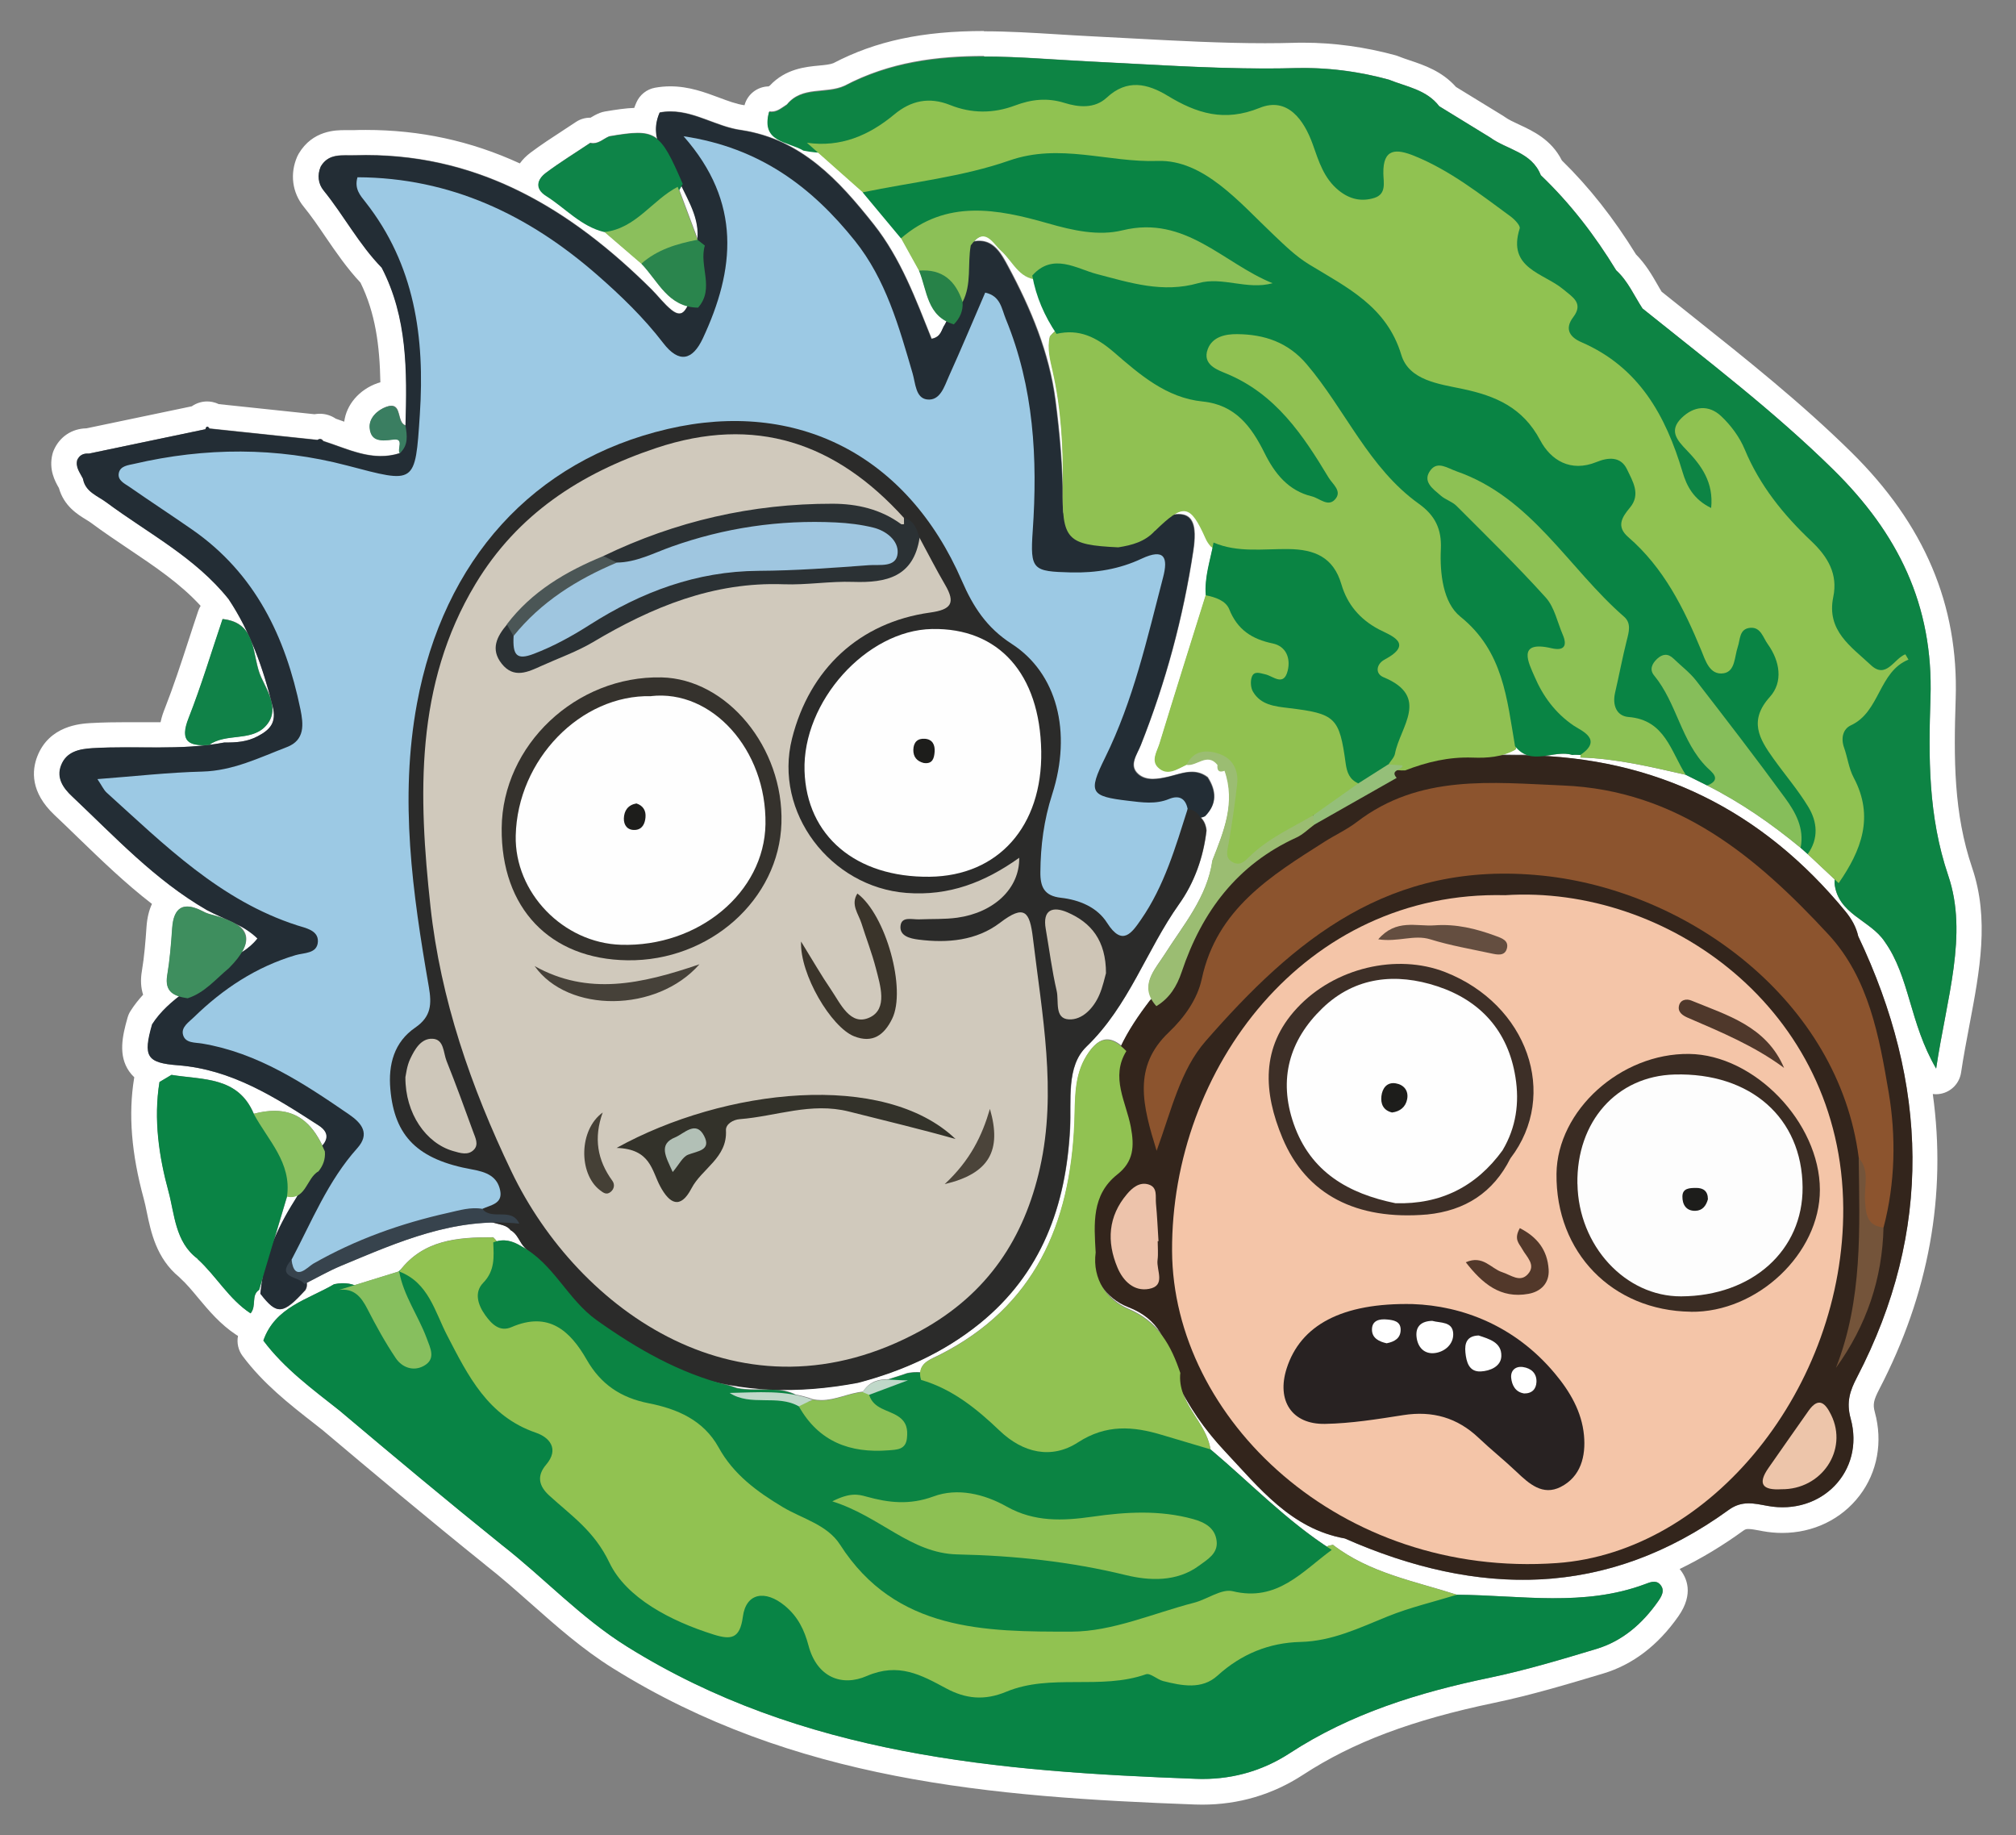 <?xml version="1.0" encoding="UTF-8"?><svg id="a" xmlns="http://www.w3.org/2000/svg" viewBox="0 0 302.95 275.74"><rect x="0" y="0" width="302.95" height="275.74" fill="#808080" stroke="none"/><defs><style>.b{fill:#33251c;}.b,.c,.d,.e,.f,.g,.h,.i,.j,.k,.l,.m,.n,.o,.p,.q,.r,.s,.t,.u,.v,.w,.x,.y,.z,.aa,.ab,.ac,.ad,.ae,.af,.ag,.ah,.ai,.aj,.ak,.al,.am,.an,.ao,.ap,.aq,.ar,.as,.at,.au,.av,.aw,.ax,.ay,.az,.ba,.bb,.bc,.bd,.be,.bf,.bg,.bh,.bi,.bj{stroke-width:0px;}.c{fill:#fefefe;}.d{fill:#464139;}.e{fill:#8dc154;}.f{fill:#9cc9e4;}.g{fill:#282222;}.h{fill:#9bbd72;}.i{fill:#8dc053;}.j{fill:#cec7ba;}.k{fill:#35322d;}.l{fill:#91c252;}.m{fill:#8cc055;}.n{fill:#87bf5e;}.o{fill:#edc5aa;}.p{fill:#33322a;}.q{fill:#088445;}.r{fill:#90c251;}.s{fill:#4b443a;}.t{fill:#4b5656;}.u{fill:#454036;}.v{fill:#4f382b;}.w{fill:#3a7e61;}.x{fill:#91c251;}.y{fill:#3a342a;}.z{fill:#108248;}.aa{fill:#0a8445;}.ab{fill:#fff;}.ac{fill:#644e40;}.ad{fill:#3d2f27;}.ae{fill:#8bc060;}.af{fill:#37434d;}.ag{fill:#b2c0b6;}.ah{fill:#52382a;}.ai{fill:#0a8443;}.aj{fill:#0b8443;}.ak{fill:#8bbf5c;}.al{fill:#278248;}.am{fill:#91c150;}.an{fill:#cec5b6;}.ao{fill:#edc3ab;}.ap{fill:#2a854d;}.aq{fill:#2b2b2a;}.ar{fill:#86be5a;}.as{fill:#74543a;}.at{fill:#0e8448;}.au{fill:#3e8e5e;}.av{fill:#232d35;}.aw{fill:#0d8444;}.ax{fill:#fdfdfd;}.ay{fill:#90c152;}.az{fill:#1d1d1b;}.ba{fill:#098444;}.bb{fill:#f4c5a8;}.bc{fill:#c0d8c9;}.bd{fill:#9fc6e0;}.be{fill:#8cc057;}.bf{fill:#3a2c23;}.bg{fill:#8c542e;}.bh{fill:#95bf79;}.bi{fill:#d0c9bc;}.bj{fill:#2b3134;}</style></defs><path class="ab" d="m147.87,8.48c5.26,0,10.56.48,15.81.74,8.82.43,17.62,1.06,26.45,1.06,1.48,0,2.97-.02,4.45-.06.42-.01.84-.02,1.26-.02,4.35,0,8.64.6,12.85,1.75,2.67,1.08,5.68,1.5,7.59,4,2.54,1.56,5.09,3.12,7.63,4.68,2.56,1.87,6.27,2.2,7.63,5.68,4.44,4.24,8.14,9.06,11.33,14.29,1.77,1.61,2.69,3.81,3.97,5.76,9.75,7.84,19.7,15.38,28.66,24.2,9.69,9.53,15.05,20.31,14.6,34.25-.29,8.89-.38,17.75,2.67,26.74,3.01,8.86-.25,18.39-1.82,28.99-4.02-6.88-3.96-13.78-7.74-19.08-2.14-3.24-7.07-4.1-7.53-8.78,0-.18.03-.36.04-.54-1.35-1.27-2.7-2.53-4.05-3.8,0,0,0,0,0,0,0,0,0,0,0,0-.36-.32-.73-.65-1.09-.97-4.36-3.6-8.98-6.81-14.04-9.36-1.07-.53-2.14-1.07-3.21-1.6,0,0,0,0,0,0-5.23-1.19-10.45-2.45-15.84-2.6,0,0,.02-.28.03-.38-.26-.01-.51-.03-.77-.03-.16,0-.31,0-.46.03-.44-.14-.89-.19-1.35-.19-.93,0-1.89.21-2.84.34,18.35,1.03,33.35,8.93,45.21,23.34.93,1.14,1.61,2.33,1.93,3.75,10.51,22.11,11.27,44.21-.19,66.25-1.05,2.01-1.64,3.72-.95,6.21,1.96,7.14-3.21,13.32-10.24,13.32-.73,0-1.48-.07-2.25-.21-.99-.18-1.92-.38-2.83-.38-.99,0-1.97.23-3,.98-10.02,7.27-20.36,10.51-30.94,10.51-8.76,0-17.69-2.22-26.74-6.21-8.09-1.45-12.86-7.61-17.99-13.06-2.42-2.57-4.56-5.45-6.27-8.59,1.07,2.86,3.6,5.16,4.07,8.26,5.81,4.89,11.12,10.39,17.49,14.61.07-.04.14-.08.21-.13.23-.05.46-.1.69-.15,5.51,4.25,12.25,5.45,18.65,7.51,4.86.03,9.75.52,14.62.52,4.6,0,9.17-.44,13.68-2.13.42-.16.88-.35,1.32-.35.32,0,.63.1.9.4.81.89.22,1.8-.3,2.56-2.34,3.33-5.32,5.94-9.24,7.13-5.31,1.6-10.64,3.2-16.06,4.33-10.64,2.21-20.88,5.36-30.06,11.35-3.99,2.6-8.43,3.86-13.07,3.86-.32,0-.64,0-.96-.02-29.79-1.1-59.28-3.49-85.56-19.88-6.93-4.32-12.42-10.29-18.78-15.25-8.23-6.62-16.33-13.39-24.41-20.2-4.07-3.22-8.28-6.29-11.44-10.51,1.76-5.06,6.69-6.15,10.63-8.47.48-.1.93-.15,1.35-.15.63,0,1.2.11,1.72.3,2.22-.69,4.44-1.37,6.65-2.06.05-.05.1-.09.15-.13,3.54-4.61,8.61-5.01,13.82-5.01.07,0,.14,0,.21,0,.21.2.39.41.54.61.34-.09.67-.14,1-.14.94,0,1.83.35,2.69.88.25.13.49.28.73.43-.07-.07-.13-.14-.2-.21-.82-.79-1.06-2.05-2.14-2.62-.58-.8-1.72-.85-2.67-1.16-8.08.18-15.43,3.42-22.81,6.5-1.76.73-3.43,1.68-5.14,2.55.06.35.03.72-.19,1.09-1.77,1.95-2.86,2.89-3.85,2.89-.9,0-1.72-.79-2.91-2.32.08-.9.22-1.78.39-2.64-.2.68-.41,1.36-.61,2.04-1.25.83-.34,2.39-1.28,3.53-3.26-2.13-5.15-5.6-7.95-8.15h0s-.05-.08-.05-.08c-3.34-2.49-3.42-6.72-4.33-10.06-1.43-5.23-2.27-10.87-1.36-16.47.6-.36,1.2-.71,1.8-1.07,4.68.77,9.99.21,12.37,5.85,1.12-.29,2.15-.44,3.1-.44,3.22,0,5.53,1.69,7.22,5.24.95-1.07.9-2.11-.56-3.05-6.53-4.22-13.05-8.41-21.15-9.03-4.7-.36-5.24-1.33-3.86-6.15,1.07-1.68,2.51-3,4.05-4.21-1.3-.4-2.14-1.2-1.8-3.18.39-2.32.58-4.69.74-7.04.15-2.2.9-3.28,2.26-3.28.63,0,1.39.23,2.28.68.55.33,1.15.48,1.76.64.63.17,1.2.35,1.71.55-.95-.43-1.91-.85-2.82-1.35-7.76-4.49-13.81-11.02-20.23-17.08-1.26-1.18-2.38-2.71-1.63-4.64.81-2.09,2.77-2.46,4.7-2.58,1.69-.1,3.38-.13,5.08-.13,1.5,0,3,.02,4.49.02,3.43,0,6.85-.1,10.25-.74.13,0,.26,0,.38,0,1.6,0,3.16-.15,4.66-.95,1.88-1,2.83-2.06,2.23-4.48-.83-3.32-1.84-6.55-3.16-9.64.57,1.7.7,3.7,1.41,5.24,1.01,2.2,2.93,5.07.58,7.45-2.19,2.21-5.87.92-8.4,2.73-.3.02-.59.03-.85.03-2.44,0-3.46-.91-2.22-4.06,1.92-4.88,3.43-9.92,5.11-14.89,2.02.22,3.13,1.08,3.81,2.23-.83-1.79-1.78-3.53-2.89-5.21-5-6.27-12.09-9.88-18.37-14.54-1.35-1-3.16-1.56-3.51-3.55-.43-.88-1.14-1.68-.87-2.79.31-.7.84-.99,1.54-.99.07,0,.15,0,.23,0,5.84-1.22,11.67-2.44,17.51-3.66.06-.25.15-.39.26-.39.09,0,.2.09.33.27,5.4.57,10.8,1.14,16.21,1.71.14-.09.27-.14.39-.14.18,0,.34.1.49.31,2.86.91,5.64,2.26,8.64,2.26.93,0,1.87-.13,2.85-.44-.4-.62.59-2.07-.67-2.07-.08,0-.16,0-.25.02-.51.06-1.01.12-1.47.12-1.11,0-1.99-.35-2.13-1.86-.14-1.5,1.18-2.7,2.5-3.17.3-.11.55-.15.75-.15,1.53,0,.85,2.55,2.14,2.95.23-8.12.31-16.22-3.58-23.72-3.41-3.49-5.68-7.84-8.73-11.6-.81-.99-.98-2.31-.43-3.59.9-1.53,2.27-1.68,3.67-1.68.34,0,.68,0,1.02,0,.14,0,.28,0,.42,0,.57-.02,1.13-.03,1.68-.03,17.35,0,30.95,8.29,42.92,20.19,1.01,1.01,1.86,2.17,2.98,3.07.48.39.86.54,1.18.54.58,0,.92-.53,1.24-1.11-3.32-.83-4.73-4.13-6.94-6.4,0,0,0,0,0,0,0,0,0,0,0,0-1.85-1.58-3.7-3.17-5.54-4.76,0,0,0,0,0,0-3.51-.84-5.85-3.59-8.75-5.42-1.7-1.07-1.41-2.43-.04-3.46,2.14-1.6,4.43-3,6.65-4.49.15.04.3.05.44.05.93,0,1.61-.72,2.43-1.04,1.77-.3,3.14-.5,4.24-.5,1.25,0,2.17.25,2.97.9-.3-1.21-.28-2.51.36-3.98.55-.1,1.09-.15,1.62-.15,3.77,0,7.03,2.34,10.7,2.81,8.98,1.39,14.6,7.54,19.84,14.15,4.06,5.13,6.32,11.25,8.7,17.19,1.51-.28,1.48-1.46,2.02-2.18.08-.15.15-.31.23-.47-2.95-1.52-3.01-4.91-4.13-7.62-.9-1.62-1.79-3.23-2.69-4.85,0,0,0,0,0,0,0,0,0,0,0,0-1.92-2.3-3.84-4.6-5.76-6.91,0,0,0,0,0,0,0,0,0,0,0,0-2.27-2.01-4.54-4.03-6.81-6.04-.69-.05-1.39-.13-2.11-.28-2.34-1.39-6.45-1.21-5.16-5.81.12.02.24.03.35.03.91,0,1.58-.62,2.31-1.08,2.28-2.81,5.88-1.53,8.66-2.81,6.77-3.56,13.84-4.45,20.99-4.45m-43.08,27.5c.29-2.95-1.13-5.42-2.38-7.99-.12.21-.24.42-.37.62.92,2.46,1.84,4.91,2.76,7.37m41.55.32c.28-.05.54-.07.78-.07,2.31,0,3.41,2.09,4.37,3.88,3.39,6.3,6.16,12.93,7.09,20.04.65,4.99,1.1,10.06,1.11,15.13.01,4.99.02,6.55,2.34,6.55.35,0,.76-.04,1.22-.1-3.26-.77-3.63-2.71-3.55-8.49.08-5.88-.22-11.73-1.53-17.49-.39-1.7-.83-3.4-.42-5.17.26-.31.52-.56.78-.79-1.58-2.42-2.72-5.03-3.29-7.88-2.25-.46-3.19-2.78-4.78-4.21-.86-.77-1.66-2.18-2.72-2.18-.42,0-.87.22-1.39.78m30.01,41.05c.26-.04.51-.06.73-.06,2.15,0,2.78,1.72,2.21,5.48-1.52,10.04-4.15,19.79-7.9,29.24-.55,1.39-1.86,3.05-.36,4.34.61.53,1.37.72,2.18.72.75,0,1.55-.16,2.34-.34,1.14-.27,2.33-.72,3.52-.72.8,0,1.6.21,2.38.81,1.31,2.04,1.43,4.01-.39,5.84-.22.1-.44.17-.66.21.54.54.79,1.21.86,1.96-.46,4.02-1.83,7.84-4.12,11.05-4.92,6.93-7.53,15.26-13.91,21.4-3.09,2.98-2.25,8.07-2.47,12.31-.6,11.61-4.27,21.77-13.59,29.3-5.4,4.36-11.59,7.14-18.27,8.89-3.75.71-7.38,1.07-10.89,1.07-.57,0-1.15,0-1.71-.03,1.1.06,2.17.25,3.19.76.87.17,1.73.39,2.59.7-.19.1-.39.19-.58.29.22-.05.42-.12.58-.29.43.1.86.14,1.28.14,2.15,0,4.14-1.07,6.25-1.27,0,0,0,0,0,0,1.03-1.58,2.39-1.87,3.83-1.87.93-.32,1.89-.58,2.81-.92.47-.1.94-.15,1.41-.15.2,0,.4,0,.6.02.1-1.53,1.69-2.02,2.87-2.62,14.33-7.26,19.67-19.71,20.29-34.91.14-3.47-.11-7,1.85-10.11,1-1.58,1.98-2.36,3.04-2.36.67,0,1.37.31,2.13.92,1.16-2.45,2.69-4.67,4.32-6.82.09-.08.16-.17.25-.25-1.37-2.52.65-4.6,1.92-6.6,2.87-4.52,6.44-8.64,7.23-14.2,1.71-4.35,3.53-8.68,1.84-13.5-.21.08-.38.12-.53.12-.46,0-.59-.38-.53-1-.48-.6-.97-.8-1.45-.8-.97,0-1.95.81-2.92.81-.08,0-.17,0-.25-.02,0,0,0,0,0,0,0,0,0,0,0,0-.91.42-1.87,1.05-2.81,1.05-.5,0-1-.18-1.49-.65-1.07-1.04-.14-2.41.21-3.54,2.28-7.46,4.62-14.89,6.95-22.33-.21-2.46.53-4.77,1.01-7.13-.09-.07-.18-.13-.27-.21-.31-.34-.57-.73-.76-1.15-1.25-2.81-2.11-4.15-3.3-4.15-.45,0-.94.19-1.51.56m52.04,36.11c.23,0,.45,0,.68,0,.17,0,.34.02.51.02-.62-.2-1.21-.57-1.77-1.22-.03.12-.06.24-.1.37-.66.37-1.35.63-2.05.81.91.01,1.82.03,2.72.03m-192.09,29.66c.86-.54,1.68-1.18,2.39-2.1-1.03-1-2.22-1.7-3.44-2.3,1.85,1.09,2.19,2.52,1.05,4.4m7.41,36.72c-.19,0-.39-.02-.6-.06-.67,2.24-1.34,4.48-2.01,6.72.86-2.11,1.93-4.14,3.18-6.11.17-.26.32-.53.47-.8-.29.16-.63.25-1.03.25m130.81,20.69c-1.01-1.78-2.56-3.21-5.04-4.16-1.59-.61-2.84-1.66-3.81-2.97.89,1.48,2.24,2.61,3.77,3.26,2.26.96,3.86,2.28,5.07,3.86m-61.16,8.28c.63,0,1.26-.02,1.89-.02.13,0,.26,0,.39,0-2.41-.11-4.76-.41-7.04-.88.25.07.5.15.76.22.44.15.88.3,1.32.45.87.19,1.77.23,2.68.23M147.87,4.66c-9.25,0-16.24,1.49-22.64,4.83-.49.2-1.3.28-2.15.36-2.03.19-5.03.48-7.39,3-.02.01-.04.03-.06.04-.04.03-.09.06-.13.09-1.66.03-3.15,1.14-3.61,2.79,0,.01,0,.03-.01.04-1.18-.16-2.47-.64-3.83-1.15-2.12-.79-4.52-1.69-7.31-1.69-.78,0-1.56.07-2.32.21-1.24.23-2.28,1.06-2.79,2.22-.12.27-.22.54-.32.81-1.23.04-2.63.24-4.4.54-.26.04-.52.12-.77.21-.58.23-1.05.51-1.4.72-.02,0-.05,0-.07,0-.75,0-1.49.22-2.12.64-.65.43-1.31.86-1.96,1.29-1.6,1.04-3.26,2.12-4.86,3.32-.65.49-1.19,1.03-1.61,1.62-7.4-3.4-15.03-5.03-23.15-5.03-.6,0-1.2,0-1.8.03-.1,0-.2,0-.31,0-.15,0-.31,0-.46,0-.19,0-.37,0-.56,0-1.33,0-4.86,0-6.96,3.55-.08.14-.15.28-.22.43-1.12,2.58-.75,5.39.97,7.51,1.15,1.41,2.19,2.93,3.29,4.55,1.58,2.31,3.21,4.69,5.25,6.87,2.25,4.58,2.89,9.46,2.99,14.97-.14.04-.28.08-.42.13-2.78.98-4.69,3.25-5.01,5.79-.42-.15-.84-.3-1.27-.45-.71-.48-1.54-.74-2.41-.74-.27,0-.53.03-.8.07l-14.39-1.52c-.68-.33-1.31-.4-1.74-.4-.72,0-1.56.21-2.3.73l-15.83,3.31c-2.19.04-4.02,1.26-4.9,3.27-.09.2-.16.4-.21.61-.58,2.35.41,4.09.94,5.03,0,.01.02.03.03.04.75,2.72,2.82,3.99,4.1,4.77.28.17.55.34.74.48,1.84,1.37,3.74,2.64,5.58,3.88,4.01,2.69,7.83,5.25,10.88,8.59-.14.24-.27.49-.36.77-.51,1.5-1,3.01-1.49,4.52-1.1,3.38-2.25,6.88-3.55,10.19-.16.4-.44,1.12-.62,2-.23,0-.46,0-.7,0-.74,0-1.48,0-2.22,0-.76,0-1.51,0-2.27,0-1.45,0-3.36.02-5.31.13-1.54.09-6.22.38-8.02,5-.83,2.13-1.05,5.38,2.57,8.8,1.18,1.11,2.35,2.24,3.51,3.37,3.53,3.41,7.13,6.9,11.15,10-.42.89-.72,2.02-.82,3.44-.15,2.17-.33,4.48-.7,6.67-.22,1.3-.15,2.49.19,3.53-.66.72-1.31,1.52-1.89,2.44-.2.31-.35.65-.45,1.01-.79,2.77-1.42,5.67.24,8.06.23.33.49.63.77.89,0,.04-.02.08-.02.13-.89,5.41-.41,11.33,1.44,18.1.17.62.32,1.32.47,2.07.61,2.93,1.43,6.91,4.85,9.71.06.06.11.11.17.17.94.85,1.81,1.9,2.73,3.01,1.54,1.84,3.28,3.93,5.7,5.52.08.05.17.1.25.15-.21,1.05.04,2.15.69,3.02,3.1,4.15,6.99,7.2,10.76,10.14.44.35.88.69,1.32,1.04,7.16,6.04,15.66,13.17,24.43,20.22.01.01.03.02.04.04,2.31,1.8,4.48,3.73,6.78,5.76,3.81,3.37,7.74,6.86,12.33,9.72,27.12,16.91,56.84,19.33,87.44,20.46.37.01.73.02,1.1.02,5.5,0,10.59-1.51,15.15-4.48,7.52-4.91,16.39-8.24,28.76-10.82,5.6-1.17,11.08-2.82,16.39-4.41,4.41-1.33,8.2-4.22,11.26-8.59,2.38-3.4,1.24-5.84.19-7.1,3.26-1.58,6.45-3.5,9.55-5.75.3-.22.47-.26.77-.26.44,0,1.04.11,1.74.24l.41.08c.98.18,1.97.27,2.94.27,4.67,0,8.91-2.05,11.63-5.62,2.68-3.51,3.51-8.07,2.29-12.52-.32-1.16-.19-1.8.66-3.44,7.46-14.34,10.15-29.19,8.05-44.36.16.02.31.03.47.03.24,0,.48-.02.73-.07,1.59-.31,2.81-1.58,3.05-3.19.36-2.42.82-4.82,1.26-7.15,1.55-8.17,3.02-15.9.4-23.62-2.78-8.19-2.77-16.34-2.47-25.39.45-14.09-4.69-26.22-15.74-37.09-7.48-7.36-15.7-13.9-23.65-20.23-1.6-1.27-3.2-2.55-4.8-3.83-.22-.35-.43-.72-.65-1.11-.83-1.44-1.77-3.05-3.2-4.49-3.37-5.46-7.02-10.09-11.14-14.12-1.58-3.14-4.36-4.43-6.43-5.39-.82-.38-1.59-.74-2.13-1.13-.08-.06-.17-.12-.25-.17l-4.9-3-2.2-1.35c-2.11-2.37-4.78-3.27-6.96-4-.62-.21-1.2-.4-1.73-.62-.14-.06-.28-.1-.42-.14-4.58-1.25-9.24-1.89-13.86-1.89-.45,0-.91,0-1.36.02-1.39.04-2.86.06-4.35.06-6.57,0-13.28-.36-19.78-.71-2.16-.12-4.33-.23-6.49-.34-1.65-.08-3.35-.19-5-.29-3.59-.22-7.3-.45-11-.45h0Z"/><path class="aw" d="m246.84,46.36c9.75,7.84,19.7,15.38,28.66,24.2,9.69,9.53,15.05,20.31,14.6,34.25-.29,8.89-.38,17.75,2.67,26.74,3.01,8.86-.25,18.39-1.82,28.99-4.02-6.88-3.96-13.78-7.74-19.08-2.14-3.24-7.07-4.1-7.53-8.78.02-1.3.38-2.55.99-3.64,2.2-3.91,2.18-7.84.39-11.87-1.84-4.13-2.04-7.93,2.06-11.03,1.62-1.22,1.58-3.78,3.22-4.91.93.16.11-.89.38-.31.11.23-.03.29-.42.2-4.6-1.12-8.09-4.88-8.14-9.76-.05-4.31-1.6-7.52-4.62-10.47-3.41-3.33-6.18-7.23-8.19-11.61-.6-1.3-1.28-2.56-2.2-3.66-1.03-1.23-2.27-2.77-3.95-1.75-2.18,1.31-.26,2.75.47,3.96.99,1.63,2.1,3.2,2.53,5.09.32,1.42.51,3.04-1.02,3.8-1.31.66-2.4-.41-3.31-1.3-1.64-1.6-2.56-3.67-3.19-5.78-2.14-7.15-5.91-12.93-12.79-16.37-1.43-.72-3.01-1.95-2.9-3.54.32-4.35-2.55-6.14-5.58-7.99-1.25-.77-2.24-1.84-2.46-3.35-1.25-8.52-9.03-9.71-14.8-13.1-1.28-.75-2.17.31-2.8,1.69-2.39,5.22-6.55,5.68-10.44,1.32-1.41-1.58-2.08-3.53-2.88-5.43-2.02-4.81-3.76-5.82-8.86-4.47-3.83,1.01-7.17.4-10.44-1.65-3.29-2.07-6.7-2.9-10.24-.5-.39.26-.89.54-1.32.5-7.11-.66-14.13,2.15-21.16.85-3.9-.72-7.14-.51-10.28,1.9-3.84,2.95-8.17,4.11-13,3.13-2.34-1.39-6.45-1.21-5.16-5.81,1.1.19,1.84-.53,2.66-1.05,2.28-2.81,5.88-1.53,8.66-2.81,11.76-6.18,24.41-4.32,36.79-3.72,10.3.5,20.58,1.27,30.9,1,4.78-.13,9.49.47,14.11,1.73,2.67,1.08,5.68,1.5,7.59,4,2.54,1.56,5.09,3.12,7.63,4.68,2.56,1.87,6.27,2.2,7.63,5.68,4.44,4.24,8.14,9.06,11.33,14.29,1.77,1.61,2.69,3.81,3.97,5.76Z"/><path class="av" d="m31.48,64.4c5.4.57,10.8,1.14,16.21,1.71.35-.23.64-.17.88.17,3.74,1.19,7.36,3.14,11.49,1.82,1.2-1.2-.25-2.95.87-4.16.23-8.12.31-16.22-3.58-23.72-3.41-3.49-5.68-7.84-8.73-11.6-.81-.99-.98-2.31-.43-3.59,1.21-2.05,3.25-1.62,5.11-1.68,18.16-.55,32.25,7.89,44.61,20.16,1.01,1.01,1.86,2.17,2.98,3.07,1.69,1.35,2.14-.12,2.75-1.19.9-2.71.41-5.59.97-8.34.89-3.71-1.08-6.62-2.53-9.75-1.52-3.27-4.83-6.12-2.96-10.38,4.48-.84,8.13,2.12,12.31,2.66,8.98,1.39,14.6,7.54,19.84,14.15,4.06,5.13,6.32,11.25,8.7,17.19,1.51-.28,1.48-1.46,2.02-2.18.77-1.42,1.25-2.94,1.61-4.5,1.14-2.48-.02-5.58,2.09-7.79,3.33-1.02,4.65,1.53,5.79,3.65,3.39,6.3,6.16,12.93,7.09,20.04.65,4.99,1.1,10.06,1.11,15.13q.02,7.26,7.15,5.77c2.31-.56,4.52-1.37,6.48-2.78,5.13-2.11,6.8-.93,5.98,4.51-1.52,10.04-4.15,19.79-7.9,29.24-.55,1.39-1.86,3.05-.36,4.34,1.18,1.02,2.87.76,4.52.37,1.9-.45,3.96-1.42,5.9.09,1.31,2.04,1.43,4.01-.39,5.84-1.03.49-2.03.19-3.03-.12-2.89-1.25-5.98-.17-8.95-.8-5.47-1.15-6.91-3.33-4.5-8.36,3.68-7.66,5.74-15.79,7.94-23.91.81-3,.24-4.32-3.15-3.08-2.85,1.04-5.83,1.53-8.89,1.38-4.7-.23-6.3-1.67-6.56-6.33-.26-4.76,0-9.53-.11-14.29-.18-6.87-2.35-13.22-4.9-20.45-2.21,3.58-3.09,6.63-4.5,9.42-1.14,2.25-2.21,5.05-5.26,4.76-2.67-.25-2.98-3.07-3.59-5.11-2.8-9.4-6.55-18.16-14.2-24.85-4.17-3.64-8.82-6.1-15.1-8.15,6.48,9.19,5.29,18.04,1.43,26.77-2.85,6.43-5.85,6.76-10.45,1.52-7.64-8.7-16.23-16.08-27.35-20.02-4.2-1.49-8.48-2.52-12.98-2.52-.78,1.84.55,2.84,1.27,3.93,4.38,6.73,6.42,14.09,6.3,22.09-.06,3.97.2,7.95-.15,11.9-.54,6.13-2.99,7.9-8.92,6-9.27-2.97-18.76-2.94-28.29-2.62-2.01.07-4.12.19-6.05,1.85,2.44,3.05,5.76,4.91,8.84,6.94,9.7,6.42,14.12,16.04,16.52,26.85,1.09,4.92-.21,6.87-4.75,9.05-7.24,3.48-15.11,3.2-23.54,4.06,7.01,6.19,12.84,13.02,21.35,16.5,1.91.78,3.83,1.54,5.61,2.61,1.51.91,3.13,1.86,3.07,3.9-.07,2.11-1.82,2.82-3.46,3.47-3.86,1.52-7.58,3.28-10.89,5.81-1.24.95-3.17,1.82-3.03,3.42.16,1.88,2.44,1.71,3.85,2.08,6.27,1.65,11.65,5,16.86,8.65,4.52,3.17,5.08,5.6,1.96,9.95-3.18,4.43-5.29,9.4-7.93,14.09-1.29,1.68,1.32,3.09.35,4.76-3.39,3.72-4.26,3.79-6.76.57.45-5.13,2.41-9.69,5.14-14,.92-1.46,1.64-3.05,2.1-4.74.39-1.13.96-2.16,1.67-3.12,1.33-1.21,1.46-2.39-.17-3.44-6.53-4.22-13.05-8.41-21.15-9.03-4.7-.36-5.24-1.33-3.86-6.15,1.26-1.96,2.99-3.45,4.84-4.82,2.14-1.54,4.01-3.45,6.36-4.71,1.61-.89,3.31-1.67,4.63-3.36-2.21-2.14-5.1-2.92-7.65-4.3-7.76-4.49-13.81-11.02-20.23-17.08-1.26-1.18-2.38-2.71-1.63-4.64.81-2.09,2.77-2.46,4.7-2.58,6.6-.4,13.26.4,19.82-.85,1.74.02,3.42-.08,5.05-.95,1.88-1,2.83-2.06,2.23-4.48-1.43-5.72-3.34-11.18-6.63-16.11-5-6.27-12.09-9.88-18.37-14.54-1.35-1-3.16-1.56-3.51-3.55-.43-.88-1.14-1.68-.87-2.79.34-.77.96-1.05,1.76-.98,5.84-1.22,11.67-2.44,17.51-3.66.12-.46.31-.52.59-.11Z"/><path class="at" d="m90.82,34.87c-3.51-.84-5.85-3.59-8.76-5.42-1.7-1.07-1.41-2.43-.04-3.46,2.14-1.6,4.43-3,6.65-4.49,1.17.28,1.93-.61,2.87-.99,7.03-1.19,7.64-.8,11.06,7.13-2.76,5.02-7.36,7.84-11.79,7.22Z"/><path class="q" d="m218.93,239.59c9.46.06,19.02,1.87,28.29-1.6.72-.27,1.59-.65,2.23.05.81.89.22,1.8-.3,2.56-2.34,3.33-5.32,5.94-9.24,7.13-5.31,1.6-10.64,3.2-16.06,4.33-10.64,2.21-20.88,5.36-30.06,11.35-4.27,2.78-9.04,4.03-14.03,3.84-29.79-1.1-59.28-3.49-85.56-19.88-6.93-4.32-12.42-10.29-18.78-15.25-8.23-6.62-16.33-13.39-24.41-20.2-4.07-3.22-8.28-6.29-11.44-10.51,1.76-5.06,6.69-6.15,10.63-8.47,3.37-.7,5.21,1.16,6.7,3.86,1.31,2.37,1.95,5.34,5.3,6.71,1.07-4.66-3.84-7.74-2.65-12.04.24-.42.58-.7,1.03-.87,2.77-.19,3.78,1.98,4.96,3.8,1.73,2.66,2.99,5.59,4.45,8.4,2.24,4.3,5.07,8.01,9.54,10.27,3.1,1.56,4.95,3.86,4.06,7.67-.64,2.71,1.33,4.1,3.23,5.26,2.52,1.54,3.79,3.65,5.17,6.32,3.09,5.96,8.95,9.15,15.12,11.47,1.61.61,2.44-.68,3.34-1.94,3.26-4.53,6.29-4.53,9.85-.2,1.23,1.49,2.02,3.23,2.71,5,1.34,3.43,3.95,4.63,7.23,3.5,4.14-1.41,7.75-.58,11.35,1.48,3.22,1.84,6.56,2.28,9.97.41.42-.23.9-.56,1.32-.5,7.33,1.13,14.54-2.51,21.85-.6,3.32.87,6.25.43,8.97-1.66,2.84-2.19,6.08-3.4,9.63-3.72,5.44-.49,10.54-2.15,15.48-4.38,3.23-1.46,6.58-2.06,10.1-1.57Z"/><path class="x" d="m218.93,239.59c-3.48,1.07-7.05,1.9-10.41,3.26-4.26,1.72-8.34,3.72-13.1,3.83-4.7.12-8.87,1.8-12.46,5.06-2.36,2.14-5.35,1.52-8.16.82-.91-.23-1.94-1.25-2.6-1.02-6.84,2.4-14.3-.15-20.98,2.62-3.29,1.37-6.11,1.07-9.05-.51-3.74-2.01-7.14-3.92-11.92-1.85-3.74,1.63-7.49.21-8.76-4.6-.61-2.29-1.57-4.33-3.58-5.98-2.89-2.37-5.8-1.95-6.28,1.68-.44,3.32-1.78,3.49-4.42,2.66-6.4-2.01-13.09-5.48-15.63-10.79-2.3-4.81-5.75-7.06-9.09-10.13-1.48-1.37-1.88-2.88-.43-4.58,2.05-2.4.47-4.13-1.52-4.81-7.23-2.48-10.19-8.53-13.37-14.67-1.82-3.52-2.78-7.89-7.17-9.55,3.59-4.78,8.79-5.13,14.12-5.12,2.15,2.04,1.21,4.3.55,6.6-1.13,3.93-.37,5.22,3.59,4.88,5.13-.43,8.56,1.8,11.07,5.87,2.04,3.32,4.91,5.22,8.66,6.14,5.27,1.29,9.66,3.92,12.41,8.85.77,1.39,1.8,2.81,3.18,3.49,9.35,4.62,15.81,13.04,24.49,18.53,2.91,1.84,5.98,2.5,9.39,2.83,12.08,1.17,23.49-1.62,35.09-4.45,6.07-1.48,11.86-2.96,17.07-6.4.23-.05.46-.1.69-.15,5.51,4.25,12.25,5.45,18.65,7.51Z"/><path class="b" d="m279.25,140.67c10.51,22.11,11.27,44.21-.19,66.25-1.05,2.01-1.64,3.72-.95,6.21,2.16,7.88-4.37,14.6-12.49,13.11-2.06-.38-3.85-.84-5.84.6-18.32,13.28-37.69,13.11-57.69,4.29-8.09-1.45-12.86-7.61-17.99-13.06-3.01-3.2-5.59-6.87-7.46-10.94-.21-.42-.36-.85-.49-1.3-.61-4.27-2.03-7.69-6.65-9.46-3.35-1.29-5.26-4.47-5.96-8.13-.97-4.22-.59-8.26,2.37-11.57,2.78-3.1,2.86-6.43,1.8-10.11-.89-3.09-1.37-6.19.59-9.11,1.18-2.56,2.77-4.87,4.47-7.1,2.64-2.45,4.15-5.65,5.28-8.91,2.19-6.3,6.09-10.91,11.94-14.11,2.47-1.35,4.79-3.06,7.05-4.8,4.46-2.33,8.66-5.15,13.35-7.05,6.01-2.7,12.4-1.97,18.69-2.02,19.74.29,35.74,8.26,48.24,23.46.93,1.14,1.61,2.33,1.93,3.75Z"/><path class="w" d="m60.93,63.94c.26,1.5.46,2.99-.87,4.16-.43-.65.71-2.25-.92-2.05-1.74.21-3.4.4-3.6-1.74-.14-1.5,1.18-2.7,2.5-3.17,2.5-.88,1.43,2.34,2.89,2.79Z"/><path class="r" d="m276.29,132.67c-1.54-1.44-3.08-2.89-4.62-4.33.4-5.18-2.54-9.05-5.48-12.68-3.02-3.72-4.22-7.26-1.81-11.71,1.18-2.18,1.31-4.49-.59-6.43-.39.09-.57.08-.67.16-1.67,1.45-1.55,5.04-4.81,4.46-2.83-.51-3.84-3.16-4.8-5.48-2.15-5.18-4.82-9.98-8.88-13.93-2-1.94-2.48-4.09-1.52-6.9,1.23-3.6.22-5.01-3.32-4.67-4.73.46-8.02-1.53-10.4-5.24-2.04-3.17-4.83-4.87-8.45-5.57-6.21-1.2-11.41-3.72-13.69-10.29-.62-1.8-2.14-3.25-3.81-4.15-8.3-4.46-14.68-11.44-22.22-16.88-3.67-2.65-7.36-4.24-11.92-3.36-1.08.21-2.27.32-3.31.02-8.93-2.56-17.18.98-25.59,2.87-3.6.81-7.11,1.61-10.74.34-2.8-2.48-5.6-4.97-8.4-7.45,5.07.72,9.3-1.08,13.12-4.25,2.5-2.08,5.23-2.69,8.4-1.42,3.19,1.28,6.48,1.3,9.75.07,2.42-.91,4.81-1.21,7.43-.39,2.08.65,4.52.91,6.35-.79,3.04-2.84,6.13-2.12,9.16-.28,4.37,2.65,8.51,3.97,13.82,1.82,4.17-1.69,6.66,1.77,7.99,5.5.91,2.56,1.66,5.1,3.92,6.92,1.65,1.33,3.43,1.7,5.34,1.1,1.84-.59,1.36-2.33,1.34-3.67-.07-3.83,1.97-3.72,4.65-2.64,5.36,2.17,9.85,5.72,14.46,9.09.61.45,1.51,1.39,1.38,1.81-1.92,6.04,3.61,6.68,6.55,9.15,1.36,1.14,3.1,2.07,1.5,4.17-1.43,1.88-.37,3.08,1.2,3.76,8.67,3.75,12.69,11.02,15.23,19.54.62,2.09,1.65,4.1,4.29,5.38.4-3.85-1.47-6.4-3.7-8.71-1.47-1.52-2.66-2.93-.75-4.81,1.85-1.82,4.09-2.03,5.95-.28,1.47,1.38,2.78,3.15,3.55,5.01,2.25,5.41,5.82,9.82,9.99,13.76,2.5,2.36,4.03,4.95,3.31,8.4-1.05,5.08,2.71,7.47,5.64,10.22,2.32,2.19,3.48-.96,5.19-1.61.18.3.33.55.47.8-4.51,1.84-4.26,7.84-8.65,9.87-1.19.55-1.53,1.92-1.03,3.34.53,1.49.72,3.15,1.45,4.52,3.13,5.88,1.14,10.95-2.26,15.85Z"/><path class="f" d="m43.82,189.24c3.03-5.73,5.45-11.81,9.87-16.74,1.92-2.15.73-3.72-1.22-5.06-6.82-4.68-13.69-9.25-22.09-10.66-1.09-.18-2.49-.04-2.86-1.26-.37-1.2.88-1.97,1.62-2.7,4.37-4.26,9.35-7.56,15.27-9.32,1.28-.38,3.26-.2,3.36-2.02.09-1.74-1.9-2.06-3.09-2.45-11.6-3.73-19.95-12.09-28.65-19.95-.44-.4-.69-.99-1.39-2.03,5.56-.42,10.65-1,15.76-1.13,4.62-.12,8.59-2.1,12.71-3.68,2.75-1.05,2.49-3.45,2.04-5.66-2.24-10.9-6.8-20.43-16.25-27-3.12-2.17-6.31-4.25-9.43-6.42-.74-.51-1.83-.98-1.62-2.08.22-1.1,1.43-1.19,2.3-1.39,10.68-2.49,21.43-2.53,32.01.25,10.3,2.7,10.23,2.96,10.93-7.68.76-11.55-.75-22.49-8.2-31.94-.73-.93-1.68-1.95-1.17-3.69,13.97.06,25.69,5.65,36.01,14.66,3.58,3.13,7.01,6.44,9.92,10.23,2.41,3.15,4.43,2.58,5.96-.67,4.83-10.32,5.9-20.42-2.89-30.38,11.48,1.71,19.29,7.65,25.74,15.7,4.67,5.83,6.63,12.91,8.68,19.93.43,1.47.45,3.69,2.15,3.91,2,.26,2.62-1.96,3.31-3.5,1.88-4.16,3.65-8.38,5.45-12.55,2.32.51,2.45,2.4,3.1,3.98,4.21,10.25,4.79,20.94,4.04,31.81-.41,5.91.02,6.1,5.75,6.25,3.76.09,7.28-.5,10.6-2.06,3.49-1.63,4.01-.14,3.24,2.8-2.4,9.2-4.47,18.5-8.73,27.12-2.58,5.22-2.2,5.78,3.51,6.45,2.03.24,4.1.56,6.11-.27,1.46-.6,2.47-.15,2.8,1.49.76,7.51-2.88,13.35-7.41,18.7-1.57,1.85-3.86,1.13-5.5-.5-1.39-1.38-2.89-2.55-4.81-2.92-4.68-.88-6.02-3.96-5.97-8.3.04-2.92.74-5.64,1.65-8.36,3.39-10.11,1.11-19.19-7.39-24.09-2.77-1.59-4.09-4.34-5.31-7.13-4.85-11.09-12.54-19-24.11-23.46-6.86-2.64-13.09-1.05-19.48.53-18.93,4.67-30.38,17.31-35.34,35.55-2.95,10.84-3,22.2-1.08,33.41.8,4.67,1,9.42,2.23,14.03.66,2.47-.26,4.68-2.47,6.22-5.85,4.07-3.89,15.53,3.22,17.99,1.8.62,3.63,1.07,5.48,1.52,2.12.52,3.78,1.85,3.9,4.24.11,2.28-1.34,3.42-3.43,3.88-6.88.95-13.56,2.58-19.79,5.8-2.09,1.08-4.08,2.51-6.47,2.81-1.42.18-3.58.66-2.57-2.22Z"/><path class="ay" d="m173.56,79.74c-1.47,1.64-3.45,2.17-5.52,2.49-7.75-.37-8.45-1.13-8.34-9,.08-5.88-.22-11.73-1.53-17.49-.39-1.7-.83-3.4-.42-5.17,2.72-3.24,5.95-2.07,8.45-.2,5.64,4.23,11.4,7.93,18.34,9.72,3.28.84,4.88,3.88,6.55,6.6,1.57,2.55,2.97,5.3,7.39,6.32-3.18-5.53-6.15-10.08-10.99-13.19-1.47-.94-3.08-1.66-4.49-2.7-1.58-1.16-3.11-2.43-2.5-4.68.56-2.07,2.28-3.07,4.22-3.41,4.94-.86,9.06.95,12.44,4.46,2.09,2.17,3.87,4.62,5.45,7.21,3.24,5.33,7.07,10.17,11.91,14.14,2.26,1.85,3.3,4.13,3.44,7,.24,4.9,2.04,8.99,5.33,12.86,4.27,5.04,6.52,11.06,4.45,17.92-2.01,1.14-4.29,1.28-6.44,1.2-3.58-.13-6.87.66-10.13,1.92-.74.03-1.47.02-2.13-.38-1.25-1.25-.62-2.68-.24-4,.95-3.28,1.94-6.51-1.71-8.91-.38-.25-.73-.83-.62-1.23,1.95-7.25-6.26-9.22-7.76-14.85-.67-2.53-4.18-2.29-6.74-2.41-3.42-.15-7.03.61-10.03-1.86-.31-.34-.57-.73-.76-1.15-2.33-5.24-3.3-5.39-7.6-1.2Z"/><path class="aq" d="m72.49,181.61c1.24-.57,3.06-.75,2.68-2.72-.42-2.19-2.13-2.82-4.19-3.19-8.21-1.47-11.7-4.97-12.32-12.06-.33-3.72.57-7.08,3.73-9.25,2.42-1.66,2.5-3.52,2.05-6.14-2.45-14.09-4.44-28.16-1.78-42.56,3.98-21.53,17.46-36.53,37.68-41.24,19.45-4.53,36.03,3.96,44.21,22.82,1.69,3.9,3.74,7.05,7.45,9.44,6.84,4.4,9.13,13.25,6.11,22.64-1.24,3.85-1.74,7.7-1.77,11.69-.02,2.25.61,3.56,3.1,3.84,2.75.31,5.43,1.41,6.92,3.76,2.31,3.64,3.73,1.49,5.12-.51,3.48-5.03,5.16-10.84,6.99-16.59.83.11,1.48.48,1.88,1.24.59.55.85,1.25.93,2.03-.46,4.02-1.83,7.84-4.12,11.05-4.92,6.93-7.53,15.26-13.91,21.4-3.09,2.98-2.25,8.07-2.47,12.31-.6,11.61-4.27,21.77-13.59,29.3-5.4,4.36-11.59,7.14-18.27,8.89-18.3,3.46-33.73-1.36-45.8-15.86-1.32-1.59-2.85-2.97-4.26-4.46-.82-.79-1.06-2.05-2.14-2.62-1.08-1.5-4.19-.37-4.23-3.23Z"/><path class="be" d="m138.1,40.66c-.9-1.62-1.79-3.23-2.69-4.85,1.18-4.13,4.72-4.85,8.16-5.32,4.59-.63,9.19-.25,13.63,1.18,4.31,1.39,8.65,1.61,13.13,1.04,8.07-1.02,14.01,4.03,20.48,7.52.82.44,1.36,1.4,1.11,2.44-.3,1.27-1.44,1.91-2.51,1.79-7.67-.89-15.49,1.73-23.08-1.07-3.14-1.15-6.42-1.74-9.79-1.41-3.26.32-4.22-2.59-6.09-4.28-1.29-1.16-2.47-3.78-4.57-.83-.51,2.82.17,5.82-1.23,8.51-2.66-.91-4.15-3.44-6.55-4.71Z"/><path class="au" d="m28.2,149.98c-1.98-.3-3.51-.88-3.08-3.46.39-2.32.58-4.69.74-7.04.22-3.21,1.71-4.04,4.54-2.6.55.33,1.15.48,1.76.64,5.59,1.5,6.26,3.91,2.22,7.95-1.97,1.63-3.63,3.69-6.19,4.51Z"/><path class="af" d="m78.04,183.84c-9.68-1.06-18.22,2.76-26.81,6.34-1.88.79-3.67,1.82-5.5,2.74-.67-1.21-4.39-.83-1.92-3.68.41,3.5,2.43,1.09,3.25.62,6.37-3.64,13.17-6.06,20.3-7.65,1.7-.38,3.35-.9,5.12-.6,1.42,1.82,4.43-.31,5.55,2.23Z"/><path class="ae" d="m38.12,167.33c5.21-1.35,8.51.39,10.7,5.66.1,1.13-.26,2.12-.96,2.99-1.9,1.02-1.89,4.8-5.29,3.65-.82-4.34-4.77-7.55-4.45-12.3Z"/><path class="ap" d="m104.81,36.02c.37.29.74.58,1.11.87-.92,3.05,1.53,6.46-1.02,9.33-4.52-.04-6-4-8.53-6.6,1.63-3.8,4.32-4.95,8.44-3.6Z"/><path class="al" d="m138.1,40.66c3.52-.29,5.52,1.54,6.55,4.71.1,1.33-.4,2.43-1.31,3.36-4.07-1.18-4-5.05-5.24-8.07Z"/><path class="ak" d="m104.81,36.02c-3.07.6-6.03,1.46-8.44,3.6-1.85-1.58-3.7-3.17-5.54-4.76,4.74-.53,7.17-4.8,11.01-6.79.99,2.65,1.98,5.3,2.97,7.94Z"/><path class="ba" d="m158.77,50.17c-1.81-2.68-3.08-5.58-3.65-8.77,3.09-3.5,6.7-1.01,9.66-.24,5.11,1.34,9.94,2.9,15.3,1.38,3.61-1.03,7.31,1.07,11.16.01-7.43-2.99-13.09-10.26-22.55-7.95-3.63.89-7.47.03-11.23-1.05-7.56-2.16-15.25-3.66-22.07,2.26-1.92-2.3-3.84-4.6-5.76-6.91,7.37-1.53,14.99-2.32,22.04-4.78,7.61-2.66,14.87.32,22.28.06,6.95-.24,12.36,6.3,17.46,11.12,1.71,1.62,3.32,3.21,5.34,4.44,5.64,3.44,11.63,6.28,13.83,13.58,1.16,3.84,5.7,4.37,9.16,5.1,5.04,1.06,9.09,2.8,11.71,7.72,1.58,2.98,4.55,4.87,8.47,3.27,1.66-.68,3.61-.92,4.57,1.09.85,1.79,2.12,3.76.45,5.76-1.23,1.47-2.09,2.85-.25,4.44,5.32,4.6,8.34,10.66,10.97,17.02.6,1.45,1.24,3.77,3.36,3.43,1.75-.28,1.62-2.49,2.11-3.93.4-1.15.2-2.75,1.89-2.9,1.58-.13,1.91,1.46,2.62,2.44,1.84,2.56,2.34,5.7.33,7.93-3.22,3.57-1.61,6.29.5,9.24,1.74,2.44,3.71,4.73,5.26,7.28,1.37,2.25,1.6,4.76-.08,7.11-.36-.32-.73-.65-1.09-.97-2.04-4.49-4.44-8.62-8.07-12.19-2.76-2.71-4.43-6.48-6.94-9.53-1.37-1.67-2.58-3.46-5.1-5.09,1.93,5.38,4.26,9.62,6.93,13.74.77,1.19,2.96,3.33-.87,3.71-1.07-.53-2.14-1.07-3.21-1.6-3.42-2.4-5.4-6.5-9.74-7.93-1.95-.64-2.43-2.75-2.18-4.82.23-1.89.54-3.77,1.07-5.59.78-2.69.29-4.91-1.77-6.9-3.99-3.84-7.78-7.87-11.34-12.13-2.95-3.53-7.47-4.53-11.61-6.32,4.87,3.02,7.07,8.51,11.53,11.86,2.89,2.16,4.77,5.05,6.08,8.33.99,2.49,1.78,4.96-2.03,5.92-2.3.58-1.26,2.08-.71,3.35,1.23,2.87,3.73,4.66,5.83,6.79.89.91,1.69,2.03,1.17,3.4-.61,1.62-2.14.89-3.32,1.07-2.81-.89-6.15,1.81-8.61-1.31-1.23-7.11-1.75-14.27-8.23-19.48-2.57-2.07-3.09-6.43-2.92-10.13.14-2.96-.83-5.04-3.3-6.81-7.55-5.39-11.04-14.13-16.86-20.97-2.81-3.31-6.37-4.49-10.46-4.52-1.76-.02-3.7.39-4.4,2.23-.9,2.36,1.48,3.15,2.8,3.7,7.38,3.05,11.49,9.2,15.35,15.62.61,1.01,2.1,2.04.96,3.29-1.06,1.17-2.34-.2-3.48-.47-3.53-.85-5.57-3.42-7.1-6.5-1.96-3.95-4.38-7.26-9.31-7.75-5.47-.55-9.46-4.06-13.36-7.43-2.6-2.23-5.19-3.53-8.61-2.73Z"/><path class="n" d="m50.89,193.81c3.03-.94,6.06-1.87,9.09-2.81.65,3.65,2.88,6.65,4.14,10.05.55,1.5,1.44,3.13-.44,4.16-1.58.87-3.27.23-4.21-1.17-1.58-2.35-2.96-4.85-4.25-7.37-.94-1.84-2.04-3.18-4.33-2.87Z"/><path class="aj" d="m74.14,186.65c1.51-.62,2.87-.22,4.18.58,4.87,2.58,6.93,7.97,11.36,11.12,6.09,4.33,12.41,7.95,19.69,9.77.44.15.88.3,1.32.45,3.23.7,6.78-.66,9.76,1.57,2.94,3.15,5.86,6.34,10.73,6.13.94-.04,2.09.11,2.56-.83.55-1.11-.61-1.63-1.28-2.22-1.29-1.12-3.03-2.01-2.08-4.23,1.65-1.57,3.86-1.89,5.88-2.64.73-.16,1.47-.2,2.22-.12,4.69.91,8.5,3.41,11.82,6.7,3.65,3.61,7.62,4.04,12.16,1.83,7.1-3.45,13.49-1.6,19.41,2.96,6.05,5.09,11.53,10.85,18.25,15.13-4.44,3.25-8.19,7.84-14.87,6.21-1.7-.41-3.84,1.22-5.82,1.73-6.12,1.58-12.26,4.33-18.4,4.34-12.97.02-26.43-.01-34.79-13.06-1.94-3.03-5.68-3.89-8.63-5.66-3.87-2.32-7.39-4.9-9.62-8.95-2.28-4.13-6.25-5.8-10.51-6.64-4.2-.83-7.2-2.84-9.33-6.57-2.48-4.33-5.72-7.28-11.28-4.87-1.8.78-3-.47-3.97-1.82-1.09-1.53-1.67-3.41-.3-4.82,1.81-1.86,1.61-3.93,1.52-6.11Z"/><path class="bb" d="m226.2,134.49c24.21-1.56,50.62,17.01,50.79,47.02.15,26.84-19.75,51.67-43.03,53.32-32.58,2.31-57.71-21.71-57.83-46.9-.13-27.33,19.92-54.19,50.07-53.44Z"/><path class="bg" d="m279.32,173.96c-3-23.56-25.52-40.15-47.54-42.41-22.96-2.36-37.3,9.62-50.62,24.88-3.78,4.33-5.1,10.29-7.35,16.46-2.1-6.81-3.66-12.59,1.85-17.82,2.29-2.18,4.28-4.93,4.94-8.03,2.25-10.46,10.37-15.46,18.44-20.58,1.6-1.02,3.36-1.82,4.86-2.97,9.41-7.21,20.23-5.93,31.02-5.48,17.14.72,29.02,10.69,39.85,22.39,6.08,6.58,7.62,15.36,9.04,23.68,1.12,6.59,1.01,13.61-.76,20.33-2.94,1.04-3.06-.96-3.25-2.97-.23-2.49.56-5.05-.48-7.49Z"/><path class="l" d="m181.88,217.74c-2.42-.72-4.84-1.43-7.26-2.16-4.36-1.31-8.38-1.63-12.63,1.12-3.99,2.59-8.28,1.57-11.75-1.74-3.47-3.31-7.12-6.28-11.83-7.65-.72-2.42,1.31-2.99,2.73-3.7,14.33-7.26,19.67-19.71,20.29-34.91.14-3.47-.11-7,1.85-10.11,1.85-2.93,3.64-3.1,5.98-.68-2.42,3.94-.03,7.66.67,11.39.55,2.9.45,5.2-2.03,7.15-3.89,3.08-3.49,7.44-3.25,11.72-.54,4.05,1.78,7.21,4.81,8.49,4.67,1.98,6.53,5.49,7.95,9.72,0,0-.04-.14-.04-.14-.47,4.61,3.89,7.32,4.52,11.49Z"/><path class="h" d="m173.76,151.15c-2.68-3.01-.27-5.38,1.18-7.65,2.87-4.52,6.44-8.64,7.23-14.2,1.71-4.35,3.53-8.68,1.84-13.5-.87.33-1.14-.07-1.06-.88-1.54-1.9-3.08.23-4.62,0-.45-2.55,1.42-2.89,3.14-3.02,2.47-.19,4.23,1.09,5.22,3.33.87,1.96.62,4.01.35,6.06-.22,1.69-.95,3.36-.22,5.32,3.91-.57,6.26-5.57,10.88-3.97.22.47.14.88-.2,1.26-.88.65-1.69,1.47-2.66,1.92-8.91,4.05-14.23,11.15-17.26,20.19-.73,2.18-1.83,3.96-3.81,5.15Z"/><path class="ao" d="m173.97,186.46c0,.95.1,1.91-.02,2.83-.21,1.53,1.31,3.88-1.3,4.35-2.24.41-3.87-1.17-4.72-3.19-1.66-3.93-1.4-7.73,1.43-11.06.77-.91,1.88-1.88,3.27-1.43,1.36.44.98,1.81,1.08,2.85.18,1.88.26,3.77.38,5.66-.04,0-.07,0-.11,0Z"/><path class="o" d="m267.68,223.74c-2.79.17-3.64-.77-1.89-3.25,2.01-2.85,3.98-5.72,6-8.56,1.55-2.18,2.55-1.05,3.38.64,2.59,5.27-1.42,11.25-7.49,11.17Z"/><path class="as" d="m279.32,173.96c1.68,1.9.81,4.21.94,6.33.13,2,.21,3.85,2.78,4.13-.18,7.68-2.53,14.68-7.15,21.09,4.03-10.26,3.56-20.92,3.42-31.55Z"/><path class="bh" d="m210.75,114.98c.04.78-1.97.62-.87,1.89-4.13,2.34-8.26,4.68-12.39,7.03-.05-.47-.1-.93-.15-1.4,1.06-2.88,3.97-3.82,5.98-5.7,1.62-1.06,3.01-2.74,5.31-1.96.71.05,1.41.1,2.12.15Z"/><path class="e" d="m237.49,113.81s.04-.42.04-.42c3.45-2.34,0-3.65-1.07-4.39-2.77-1.89-4.61-4.44-5.85-7.33-.87-2.02-2.77-5.53,2.55-4.28,1.8.42,2.43-.29,1.68-2.03-.81-1.88-1.24-4.12-2.54-5.57-4.29-4.76-8.89-9.24-13.42-13.78-.65-.65-1.66-.93-2.36-1.54-1.16-1.01-2.88-2.14-1.52-3.87,1.07-1.36,2.53-.26,3.88.21,11.3,3.94,16.79,14.55,25.17,21.84,1.11.97.74,2.27.41,3.55-.66,2.61-1.15,5.26-1.76,7.88-.43,1.87.23,3.5,2.03,3.64,5.49.44,6.35,5.2,8.59,8.68-5.23-1.19-10.45-2.45-15.84-2.6Z"/><path class="ar" d="m256.54,118.02c2.31-.93.66-2.04-.04-2.74-3.88-3.9-4.51-9.65-7.93-13.8-.72-.87-.34-1.75.44-2.49.83-.77,1.64-.85,2.48-.04,1.13,1.1,2.43,2.07,3.39,3.3,4.52,5.84,9.03,11.69,13.38,17.65,1.57,2.15,2.91,4.56,2.32,7.47-4.36-3.6-8.98-6.81-14.04-9.36Z"/><path class="aa" d="m43.12,179.76c-1.4,4.68-2.8,9.35-4.19,14.03-1.25.83-.34,2.39-1.28,3.53-3.26-2.13-5.15-5.6-7.95-8.15,0,0-.05-.08-.05-.08-3.34-2.49-3.42-6.72-4.33-10.06-1.43-5.23-2.27-10.87-1.36-16.47.6-.36,1.2-.71,1.8-1.07,4.68.77,9.99.21,12.37,5.85,2.12,3.96,5.73,7.32,5,12.42Z"/><path class="z" d="m33.43,93.01c5.34.59,4.34,5.6,5.79,8.74,1.01,2.2,2.93,5.07.58,7.45-2.19,2.21-5.87.92-8.4,2.73-3.05.21-4.45-.54-3.08-4.02,1.92-4.88,3.43-9.92,5.11-14.89Z"/><path class="ai" d="m208.63,114.83c-1.5.95-3.01,1.91-4.51,2.86-2.76.5-3.2-1.64-3.29-3.39-.23-4.45-3.04-5.85-6.79-6.4-.93-.14-1.87-.29-2.77-.59-2.2-.73-4.06-1.82-4.35-4.41-.34-2.98,2.31-2.8,4.63-3.9-4.8-2.18-8.1-5.37-10.36-9.58-.23-2.73.7-5.28,1.17-7.91,3.65,1.56,7.51.93,11.29.98,3.86.05,6.73,1.19,7.93,5.31.87,2.96,2.73,5.22,5.62,6.75,1.73.91,5.45,2.1.84,4.56-1.16.62-1.49,2.07-.12,2.64,7.06,2.92,2.45,7.48,1.71,11.47-.11.58-.64,1.08-.98,1.62Z"/><path class="bi" d="m138.18,80.8c1.28,2.36,2.5,4.76,3.85,7.07,1.6,2.74.92,3.72-2.27,4.16-10.62,1.48-18.11,8.48-20.74,18.93-2.79,11.09,5.77,22.31,17.2,23.19,6.41.49,11.76-1.59,16.94-5.28.08,4.6-3.79,8.23-9.3,9-1.88.26-3.8.17-5.71.25-1.05.05-2.63-.49-2.82.93-.21,1.58,1.44,1.95,2.68,2.11,4.37.56,8.74.16,12.27-2.53,3.67-2.8,4.46-1.71,4.94,2.3,1.38,11.5,3.63,23.07,1.06,34.52-2.35,10.48-7.79,18.9-17.89,24.45-26.86,14.75-51.53-3.02-61.53-23.89-6.1-12.72-10.65-25.86-12.17-39.8-1.81-16.62-2.38-33.31,6.77-48.49,6.29-10.44,15.76-16.61,27.14-20.41,14.88-4.97,27.02-.8,37.23,10.49.2,2.21.13,2.39-1.86,1.6-3.09-1.23-6.13-2.22-9.56-2.25-11.41-.11-22.08,2.86-32.47,7.18-5.62,2.61-11.28,5.18-14.85,10.66-.75,1.31-1.26,2.66.07,3.89,1.19,1.1,2.38.21,3.55-.18,7.11-2.36,13.05-7.13,20.1-9.66,3.62-1.3,7.21-2.38,11.09-2.26,6.5.2,12.91-1.49,19.43-1.01,2.28.17,3.95-.82,4.68-3.19.29-.95.5-2.33,2.15-1.8Z"/><path class="c" d="m156.47,112.88c.18,11.26-6.45,18.72-16.77,18.84-11.08.13-18.49-6.13-18.8-15.9-.33-10.41,9.3-21.13,19.15-21.32,10.03-.2,16.23,6.74,16.42,18.38Z"/><path class="bj" d="m90.67,83.54c10.87-5.25,22.36-7.88,34.42-7.86,3.69,0,7.24.81,10.32,3.06.1.07.29.01.45.01,0-.31,0-.63,0-.94,1.55.4,1.91,1.71,2.33,2.99-.91,5.87-4.97,6.79-9.99,6.62-3.47-.12-6.97.49-10.44.36-10.57-.39-19.78,3.42-28.63,8.68-2.43,1.44-5.15,2.4-7.74,3.57-2.05.93-4.18,1.98-6-.32-1.72-2.17-.73-4.09.8-5.89,1.26-.4,1.67.59,2.22,1.34.76,1.55,1.99,1.26,3.25.82,1.51-.53,2.96-1.23,4.22-2.17,11.15-8.34,24.05-10.09,37.44-10.07,2.38,0,4.76.15,7.12-.3.49-.09.89-.31,1.34-1.06-1.31-2.11-3.6-1.91-5.68-2.07-9.18-.72-18.02.9-26.64,3.99-2.24.8-4.44,1.78-6.93,1.31-.97-.36-2.02-.65-1.85-2.04Z"/><path class="j" d="m60.92,161.83c.09-.35.2-1.65.73-2.76.67-1.41,1.61-3.09,3.34-3.01,1.75.07,1.62,2.09,2.11,3.32,1.41,3.52,2.71,7.1,4.01,10.67.31.86.86,1.88.12,2.66-.87.93-2.08.52-3.13.22-4.07-1.16-7.21-5.63-7.18-11.09Z"/><path class="an" d="m166.2,146.21c-.19.63-.46,2.03-1.02,3.3-.87,1.98-2.56,3.75-4.56,3.64-2.21-.12-1.47-2.75-1.83-4.28-.71-3.06-1.1-6.19-1.64-9.29-.52-2.94,1.06-3.46,3.26-2.51,3.58,1.55,5.79,4.24,5.79,9.15Z"/><path class="am" d="m181.18,89.43c1.44.28,3.02.81,3.54,2.1,1.23,3.08,3.41,4.49,6.53,5.14,1.98.41,2.72,2.17,2.26,4.08-.6,2.46-2.19.82-3.37.56-.78-.17-1.67-.56-2.02.37-.24.65-.18,1.65.17,2.24,1.17,1.98,3.22,2.2,5.32,2.45,7.1.85,7.66,1.41,8.61,8.33.19,1.37.59,2.42,1.9,2.99-2.26,1.6-4.52,3.2-6.78,4.8-3.28,1.91-6.77,3.48-9.54,6.17-.67.65-1.39,1.46-2.47.92-1.32-.66-.9-1.75-.7-2.89.51-2.96.95-5.93,1.28-8.91.23-2.12-.7-3.85-2.72-4.53-1.88-.64-3.82-.56-4.88,1.65-1.4.65-2.89,1.78-4.3.4-1.07-1.04-.14-2.41.21-3.54,2.28-7.46,4.62-14.89,6.95-22.33Z"/><path class="i" d="m125.07,225.56c2.65-1.35,3.89-1.06,5.11-.72,3.37.94,6.51,1.3,10.1-.02,3.59-1.33,7.6-.39,11.01,1.53,4.15,2.33,8.42,2.15,12.9,1.51,5.01-.72,10.08-1.02,15.07.35,1.78.49,3.35,1.33,3.57,3.33.21,1.86-1.38,2.75-2.63,3.67-3.38,2.51-7.55,2.27-11.01,1.43-8.36-2.04-16.77-2.93-25.31-3.11-7.03-.15-11.55-5.7-18.81-7.97Z"/><path class="m" d="m122.09,210.28c2.65.59,5-.89,7.53-1.13.55-.39.88-.25.99.41.66,2.14,2.87,2.23,4.38,3.24,1.26.84,1.44,1.94,1.3,3.26-.18,1.74-1.48,1.73-2.76,1.83-5.8.46-10.5-1.3-13.48-6.6.37-.95,1.48-.42,2.04-1.01Z"/><path class="bc" d="m122.09,210.28c-.68.34-1.36.67-2.04,1.01-3.24-1.85-7.21.05-10.41-2.02,4.18-.08,8.39-.49,12.44,1.01Z"/><path class="bc" d="m130.62,209.56c-.33-.14-.66-.27-.99-.41,1.73-2.66,4.41-1.68,6.81-1.78-1.94.73-3.88,1.46-5.82,2.18Z"/><path class="g" d="m212.3,195.92c7.42.26,15.34,3.24,21.34,10.41,2.28,2.72,4.06,5.75,4.39,9.31.29,3.13-.47,6.21-3.5,7.75-2.71,1.38-4.76-.48-6.66-2.29-1.83-1.74-3.82-3.32-5.65-5.06-3.22-3.06-6.95-4.12-11.33-3.44-3.9.61-7.84,1.25-11.78,1.32-5,.09-7.3-3.51-5.76-8.33,2.06-6.44,8.2-9.9,18.96-9.67Z"/><path class="bf" d="m254.09,197.07c-11.81-.15-20.33-8.91-20.19-20.74.12-9.51,9.65-18.12,19.93-17.99,9.82.12,19.62,10.3,19.65,20.4.02,9.56-9.4,18.47-19.39,18.34Z"/><path class="ad" d="m214.46,182.46c-10.64.91-18.18-2.98-21.74-11.49-2.86-6.84-3.3-13.62,2.18-19.51,5.66-6.09,15-8.25,22.26-5.42,12.38,4.84,17.15,18.42,9.82,27.98-.89.32-1.33-.2-1.7-.87-.68-2.13.51-4.01.81-6.01,1.23-7.94-2.92-14.76-10.62-17.38-7.79-2.65-15.2.25-18.89,7.37-3.06,5.91-1.08,14.07,4.41,18.32,2.69,2.08,5.82,3.13,9.02,4.05,1.45,1.04,4.16.21,4.46,2.97Z"/><path class="ah" d="m220.27,189.64c2.58-1.14,3.78.95,5.47,1.49,1.3.41,2.68,1.62,3.87.28,1.25-1.4-.23-2.59-.87-3.77-.43-.8-1.31-1.43-.35-3.13,2.59,1.33,4.14,3.25,4.33,6.22.13,2.07-1.2,3.32-3.02,3.65-4.22.77-6.94-1.54-9.44-4.75Z"/><path class="v" d="m268.1,160.44c-4.48-3.32-9.49-5.39-14.47-7.54-.68-.3-1.5-.77-1.34-1.71.18-1.03,1.16-1.16,1.85-.88,5.41,2.23,11.28,3.84,13.96,10.13Z"/><path class="ac" d="m207.11,141.12c2.7-3.12,5.74-1.9,8.47-2.1,3.22-.24,6.24.5,9.21,1.6.89.33,1.96.68,1.66,1.86-.31,1.21-1.46.95-2.35.76-3.07-.66-6.18-1.19-9.17-2.12-2.44-.75-4.83.45-7.81,0Z"/><path class="ad" d="m214.46,182.46c-1.25-1.51-3.51-.15-4.75-1.68.59-1.11,1.67-1.41,2.76-1.59,4.01-.65,7.5-2.3,10.41-5.16.79-.77,1.69-1.44,2.93-1.23.39.4.78.81,1.17,1.21-2.58,5.17-6.83,7.88-12.51,8.45Z"/><path class="k" d="m99.4,101.77c9.85.21,18.38,10.55,18.03,21.89-.35,11.48-10.78,20.77-23.13,20.61-11.68-.15-19.01-7.85-18.91-19.85.11-12.48,11.17-22.92,24.01-22.65Z"/><path class="p" d="m92.64,172.47c16.27-9.01,40.22-11.62,50.95-1.35-5.3-1.5-10.68-2.77-16-4.12-5.73-1.45-10.97.72-16.43,1.14-.98.07-2.12.74-2.07,1.68.23,4.13-3.62,5.73-5.18,8.72-1.69,3.23-3.31,2.27-4.69-.29-1.29-2.38-1.43-5.64-6.58-5.79Z"/><path class="y" d="m120.37,141.44c1.75,2.83,3.03,5.08,4.49,7.21,1.45,2.13,2.93,5.59,5.85,4.2,2.71-1.29,1.58-4.79.91-7.38-.59-2.29-1.46-4.51-2.17-6.77-.46-1.44-1.65-2.8-.61-4.46,4.28,3.2,7.4,14.41,5.22,18.83-1.18,2.4-2.91,3.74-5.73,2.61-3.41-1.36-8.17-9.31-7.95-14.26Z"/><path class="d" d="m80.34,145.14c8.02,4.48,16.01,2.72,24.77-.27-6.41,7.3-19.74,7.37-24.77.27Z"/><path class="t" d="m77.17,95.55c-.34-.58-.67-1.17-1.01-1.75,3.76-4.95,8.89-7.95,14.51-10.26.68.33,1.36.65,2.04.98-.14,1.76-1.68,2.15-2.85,2.87-3.39,2.05-6.73,4.15-9.58,6.97-.78.78-1.53,2.24-3.11,1.19Z"/><path class="u" d="m90.57,167.14c-1.38,3.83-.81,7.16,1.46,10.27.37.51.3,1.22-.29,1.68-.62.48-1.09.1-1.61-.3-3.19-2.47-3.17-9.04.44-11.65Z"/><path class="s" d="m148.76,166.6c1.81,6.25-.09,9.72-6.8,11.3,3.88-3.62,5.61-7.26,6.8-11.3Z"/><path class="az" d="m138.81,114.63c-1.02-.27-1.58-.9-1.56-1.99.03-1.13.63-1.73,1.74-1.65,1.15.09,1.53.92,1.46,1.95-.07.98-.31,1.88-1.63,1.69Z"/><path class="bd" d="m77.17,95.55c4.14-5.14,9.54-8.51,15.53-11.03,2.94-.04,5.5-1.42,8.16-2.37,8.02-2.86,16.26-4.07,24.74-3.66,1.88.09,3.79.32,5.62.77,1.96.48,3.82,1.96,3.67,3.85-.17,2.21-2.72,1.68-4.29,1.8-5.52.41-11.06.82-16.6.85-9.36.06-17.64,3.18-25.41,8.13-2.65,1.69-5.47,3.24-8.4,4.35-2.55.97-3.17.2-3.01-2.69Z"/><path class="ab" d="m222.2,200.64c1.56.52,3.47,1.02,3.41,3.09-.04,1.57-1.7,2.24-3.07,2.31-1.8.1-2.19-1.43-2.33-2.87-.13-1.36.21-2.48,1.99-2.53Z"/><path class="ab" d="m215.22,198.44c1.22.35,3.12.05,3.16,1.98.03,1.52-1.23,2.64-2.7,2.85-1.66.24-2.67-.88-2.82-2.49-.14-1.54.76-2.3,2.36-2.34Z"/><path class="ab" d="m208.37,201.81c-1.11-.25-2.17-.75-2.2-2-.03-1.46,1.15-1.69,2.31-1.57.91.09,1.98.25,2,1.49.02,1.33-.93,1.85-2.1,2.08Z"/><path class="ab" d="m229,209.34c-1.27-.2-1.8-1.23-1.91-2.33-.11-1.09.63-1.8,1.78-1.63,1.21.18,2.07.93,2.02,2.23-.04,1.04-.63,1.76-1.89,1.74Z"/><path class="ax" d="m237.04,177.86c-.15-9.37,5.92-16.2,14.6-16.43,11.42-.31,19.16,6.51,19.24,16.94.07,9.48-7.57,16.34-18.25,16.39-8.38.04-15.44-7.61-15.58-16.9Z"/><path class="c" d="m225.81,172.8c-3.97,5.48-9.32,8.16-16.1,7.97-7.07-1.44-12.77-4.68-15.3-11.92-2.34-6.71-.66-12.58,4.3-17.37,4.93-4.77,11.09-5.35,17.29-3.3,6.47,2.14,10.63,6.71,11.73,13.65.62,3.86.1,7.55-1.92,10.96Z"/><path class="c" d="m97.84,104.58c9.11-1.03,17.37,8.03,17.19,19.24-.17,10.27-10.08,18.48-21.71,18.12-8.7-.27-16.01-7.85-15.82-16.39.25-11.41,9.77-21.22,20.35-20.96Z"/><path class="ag" d="m101.09,176.08c-1.03-2.29-2.21-4.17.39-5.22,1.31-.54,3.09-2.59,4.32-.22,1.14,2.19-.95,2.27-2.4,2.84-.83.33-1.35,1.47-2.31,2.6Z"/><path class="az" d="m256.66,180.14c-.26.98-.8,1.74-1.9,1.77-1.4.03-1.95-.97-1.94-2.14,0-1.29,1.12-1.29,2.05-1.3,1.09-.01,1.78.48,1.78,1.67Z"/><path class="az" d="m209.19,167.14c-1.32-.32-1.74-1.3-1.6-2.47.14-1.19.84-2.13,2.16-1.91,1.19.2,1.95,1.08,1.71,2.36-.22,1.18-1.06,1.87-2.28,2.02Z"/><path class="az" d="m95.64,120.71c1.03.33,1.45,1.11,1.36,2.09-.08.94-.48,1.84-1.6,1.89-1.11.05-1.68-.72-1.65-1.74.04-1.16.62-2.02,1.88-2.24Z"/></svg>